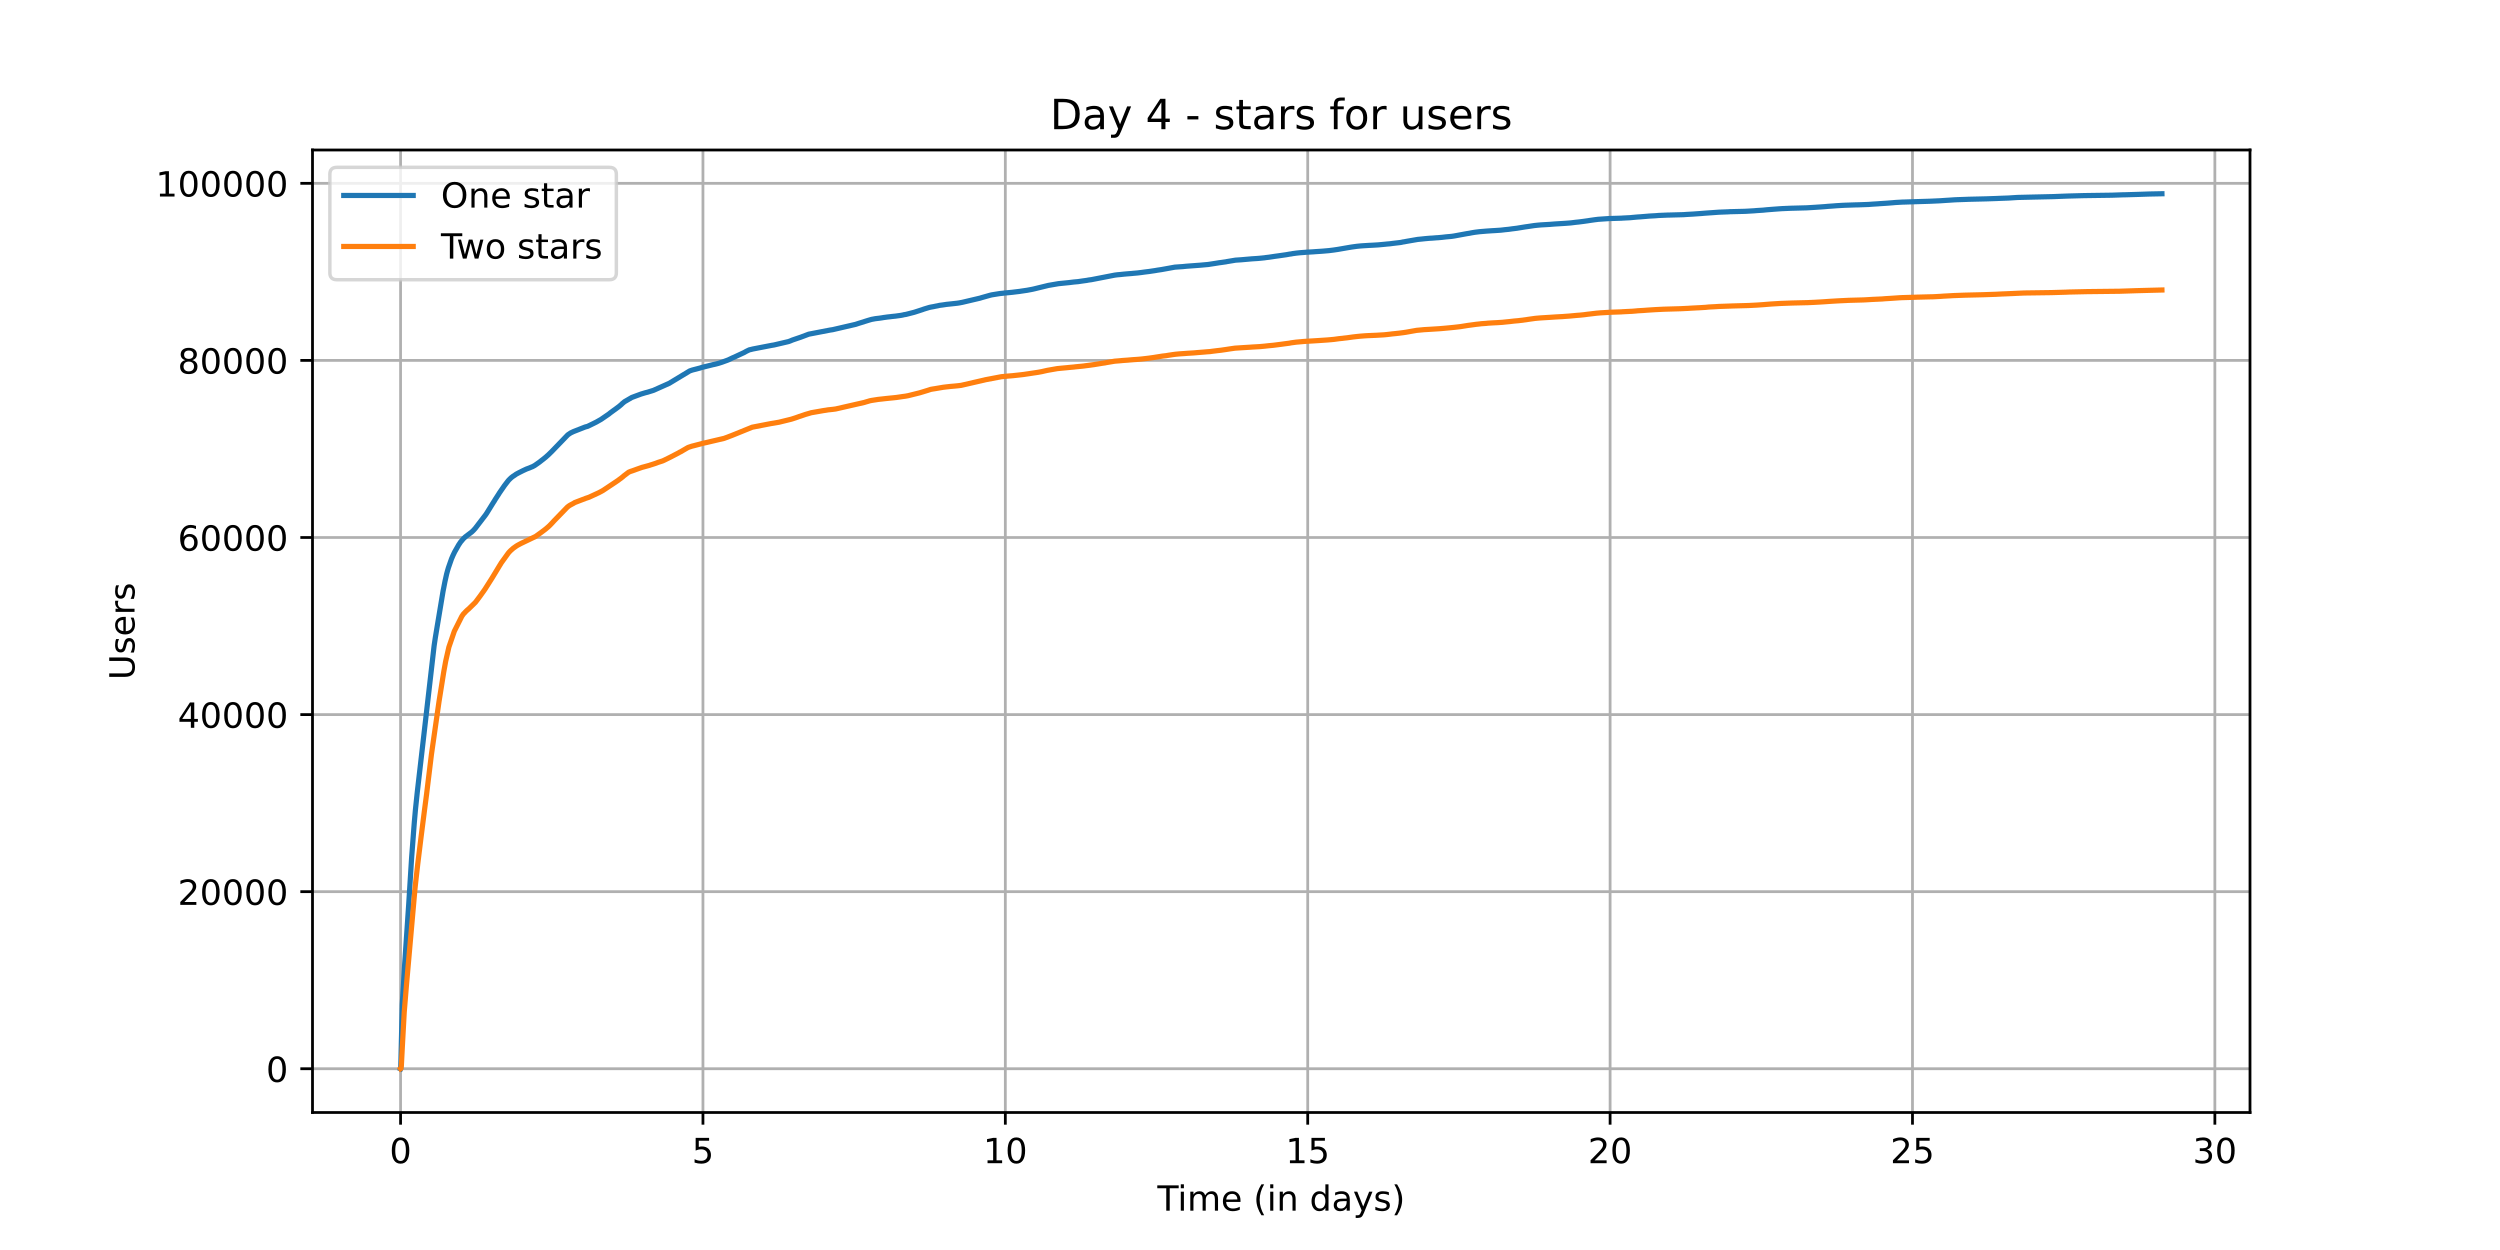 <?xml version="1.0" encoding="utf-8" standalone="no"?>
<!DOCTYPE svg PUBLIC "-//W3C//DTD SVG 1.1//EN"
  "http://www.w3.org/Graphics/SVG/1.1/DTD/svg11.dtd">
<!-- Created with matplotlib (https://matplotlib.org/) -->
<svg height="360pt" version="1.1" viewBox="0 0 720 360" width="720pt" xmlns="http://www.w3.org/2000/svg" xmlns:xlink="http://www.w3.org/1999/xlink">
 <defs>
  <style type="text/css">*{stroke-linecap:butt;stroke-linejoin:round;}</style>
 </defs>
 <g id="figure_1">
  <g id="patch_1">
   <path d="M 0 360 
L 720 360 
L 720 0 
L 0 0 
z
" style="fill:#ffffff;"/>
  </g>
  <g id="axes_1">
   <g id="patch_2">
    <path d="M 90 320.4 
L 648 320.4 
L 648 43.2 
L 90 43.2 
z
" style="fill:#ffffff;"/>
   </g>
   <g id="matplotlib.axis_1">
    <g id="xtick_1">
     <g id="line2d_1">
      <path clip-path="url(#p0cf03590e2)" d="M 115.364 320.4 
L 115.364 43.2 
" style="fill:none;stroke:#b0b0b0;stroke-linecap:square;stroke-width:0.8;"/>
     </g>
     <g id="line2d_2">
      <defs>
       <path d="M 0 0 
L 0 3.5 
" id="mb90545eafb" style="stroke:#000000;stroke-width:0.8;"/>
      </defs>
      <g>
       <use style="stroke:#000000;stroke-width:0.8;" x="115.364" xlink:href="#mb90545eafb" y="320.4"/>
      </g>
     </g>
     <g id="text_1">
      <!-- 0 -->
      <g transform="translate(112.182 334.998)scale(0.1 -0.1)">
       <defs>
        <path d="M 31.781 66.406 
Q 24.172 66.406 20.328 58.906 
Q 16.5 51.422 16.5 36.375 
Q 16.5 21.391 20.328 13.891 
Q 24.172 6.391 31.781 6.391 
Q 39.453 6.391 43.281 13.891 
Q 47.125 21.391 47.125 36.375 
Q 47.125 51.422 43.281 58.906 
Q 39.453 66.406 31.781 66.406 
z
M 31.781 74.219 
Q 44.047 74.219 50.516 64.516 
Q 56.984 54.828 56.984 36.375 
Q 56.984 17.969 50.516 8.266 
Q 44.047 -1.422 31.781 -1.422 
Q 19.531 -1.422 13.062 8.266 
Q 6.594 17.969 6.594 36.375 
Q 6.594 54.828 13.062 64.516 
Q 19.531 74.219 31.781 74.219 
z
" id="DejaVuSans-48"/>
       </defs>
       <use xlink:href="#DejaVuSans-48"/>
      </g>
     </g>
    </g>
    <g id="xtick_2">
     <g id="line2d_3">
      <path clip-path="url(#p0cf03590e2)" d="M 202.45 320.4 
L 202.45 43.2 
" style="fill:none;stroke:#b0b0b0;stroke-linecap:square;stroke-width:0.8;"/>
     </g>
     <g id="line2d_4">
      <g>
       <use style="stroke:#000000;stroke-width:0.8;" x="202.45" xlink:href="#mb90545eafb" y="320.4"/>
      </g>
     </g>
     <g id="text_2">
      <!-- 5 -->
      <g transform="translate(199.269 334.998)scale(0.1 -0.1)">
       <defs>
        <path d="M 10.797 72.906 
L 49.516 72.906 
L 49.516 64.594 
L 19.828 64.594 
L 19.828 46.734 
Q 21.969 47.469 24.109 47.828 
Q 26.266 48.188 28.422 48.188 
Q 40.625 48.188 47.75 41.5 
Q 54.891 34.812 54.891 23.391 
Q 54.891 11.625 47.562 5.094 
Q 40.234 -1.422 26.906 -1.422 
Q 22.312 -1.422 17.547 -0.641 
Q 12.797 0.141 7.719 1.703 
L 7.719 11.625 
Q 12.109 9.234 16.797 8.062 
Q 21.484 6.891 26.703 6.891 
Q 35.156 6.891 40.078 11.328 
Q 45.016 15.766 45.016 23.391 
Q 45.016 31 40.078 35.438 
Q 35.156 39.891 26.703 39.891 
Q 22.75 39.891 18.812 39.016 
Q 14.891 38.141 10.797 36.281 
z
" id="DejaVuSans-53"/>
       </defs>
       <use xlink:href="#DejaVuSans-53"/>
      </g>
     </g>
    </g>
    <g id="xtick_3">
     <g id="line2d_5">
      <path clip-path="url(#p0cf03590e2)" d="M 289.536 320.4 
L 289.536 43.2 
" style="fill:none;stroke:#b0b0b0;stroke-linecap:square;stroke-width:0.8;"/>
     </g>
     <g id="line2d_6">
      <g>
       <use style="stroke:#000000;stroke-width:0.8;" x="289.536" xlink:href="#mb90545eafb" y="320.4"/>
      </g>
     </g>
     <g id="text_3">
      <!-- 10 -->
      <g transform="translate(283.173 334.998)scale(0.1 -0.1)">
       <defs>
        <path d="M 12.406 8.297 
L 28.516 8.297 
L 28.516 63.922 
L 10.984 60.406 
L 10.984 69.391 
L 28.422 72.906 
L 38.281 72.906 
L 38.281 8.297 
L 54.391 8.297 
L 54.391 0 
L 12.406 0 
z
" id="DejaVuSans-49"/>
       </defs>
       <use xlink:href="#DejaVuSans-49"/>
       <use x="63.623" xlink:href="#DejaVuSans-48"/>
      </g>
     </g>
    </g>
    <g id="xtick_4">
     <g id="line2d_7">
      <path clip-path="url(#p0cf03590e2)" d="M 376.622 320.4 
L 376.622 43.2 
" style="fill:none;stroke:#b0b0b0;stroke-linecap:square;stroke-width:0.8;"/>
     </g>
     <g id="line2d_8">
      <g>
       <use style="stroke:#000000;stroke-width:0.8;" x="376.622" xlink:href="#mb90545eafb" y="320.4"/>
      </g>
     </g>
     <g id="text_4">
      <!-- 15 -->
      <g transform="translate(370.26 334.998)scale(0.1 -0.1)">
       <use xlink:href="#DejaVuSans-49"/>
       <use x="63.623" xlink:href="#DejaVuSans-53"/>
      </g>
     </g>
    </g>
    <g id="xtick_5">
     <g id="line2d_9">
      <path clip-path="url(#p0cf03590e2)" d="M 463.708 320.4 
L 463.708 43.2 
" style="fill:none;stroke:#b0b0b0;stroke-linecap:square;stroke-width:0.8;"/>
     </g>
     <g id="line2d_10">
      <g>
       <use style="stroke:#000000;stroke-width:0.8;" x="463.708" xlink:href="#mb90545eafb" y="320.4"/>
      </g>
     </g>
     <g id="text_5">
      <!-- 20 -->
      <g transform="translate(457.346 334.998)scale(0.1 -0.1)">
       <defs>
        <path d="M 19.188 8.297 
L 53.609 8.297 
L 53.609 0 
L 7.328 0 
L 7.328 8.297 
Q 12.938 14.109 22.625 23.891 
Q 32.328 33.688 34.812 36.531 
Q 39.547 41.844 41.422 45.531 
Q 43.312 49.219 43.312 52.781 
Q 43.312 58.594 39.234 62.25 
Q 35.156 65.922 28.609 65.922 
Q 23.969 65.922 18.812 64.312 
Q 13.672 62.703 7.812 59.422 
L 7.812 69.391 
Q 13.766 71.781 18.938 73 
Q 24.125 74.219 28.422 74.219 
Q 39.75 74.219 46.484 68.547 
Q 53.219 62.891 53.219 53.422 
Q 53.219 48.922 51.531 44.891 
Q 49.859 40.875 45.406 35.406 
Q 44.188 33.984 37.641 27.219 
Q 31.109 20.453 19.188 8.297 
z
" id="DejaVuSans-50"/>
       </defs>
       <use xlink:href="#DejaVuSans-50"/>
       <use x="63.623" xlink:href="#DejaVuSans-48"/>
      </g>
     </g>
    </g>
    <g id="xtick_6">
     <g id="line2d_11">
      <path clip-path="url(#p0cf03590e2)" d="M 550.795 320.4 
L 550.795 43.2 
" style="fill:none;stroke:#b0b0b0;stroke-linecap:square;stroke-width:0.8;"/>
     </g>
     <g id="line2d_12">
      <g>
       <use style="stroke:#000000;stroke-width:0.8;" x="550.795" xlink:href="#mb90545eafb" y="320.4"/>
      </g>
     </g>
     <g id="text_6">
      <!-- 25 -->
      <g transform="translate(544.432 334.998)scale(0.1 -0.1)">
       <use xlink:href="#DejaVuSans-50"/>
       <use x="63.623" xlink:href="#DejaVuSans-53"/>
      </g>
     </g>
    </g>
    <g id="xtick_7">
     <g id="line2d_13">
      <path clip-path="url(#p0cf03590e2)" d="M 637.881 320.4 
L 637.881 43.2 
" style="fill:none;stroke:#b0b0b0;stroke-linecap:square;stroke-width:0.8;"/>
     </g>
     <g id="line2d_14">
      <g>
       <use style="stroke:#000000;stroke-width:0.8;" x="637.881" xlink:href="#mb90545eafb" y="320.4"/>
      </g>
     </g>
     <g id="text_7">
      <!-- 30 -->
      <g transform="translate(631.518 334.998)scale(0.1 -0.1)">
       <defs>
        <path d="M 40.578 39.312 
Q 47.656 37.797 51.625 33 
Q 55.609 28.219 55.609 21.188 
Q 55.609 10.406 48.188 4.484 
Q 40.766 -1.422 27.094 -1.422 
Q 22.516 -1.422 17.656 -0.516 
Q 12.797 0.391 7.625 2.203 
L 7.625 11.719 
Q 11.719 9.328 16.594 8.109 
Q 21.484 6.891 26.812 6.891 
Q 36.078 6.891 40.938 10.547 
Q 45.797 14.203 45.797 21.188 
Q 45.797 27.641 41.281 31.266 
Q 36.766 34.906 28.719 34.906 
L 20.219 34.906 
L 20.219 43.016 
L 29.109 43.016 
Q 36.375 43.016 40.234 45.922 
Q 44.094 48.828 44.094 54.297 
Q 44.094 59.906 40.109 62.906 
Q 36.141 65.922 28.719 65.922 
Q 24.656 65.922 20.016 65.031 
Q 15.375 64.156 9.812 62.312 
L 9.812 71.094 
Q 15.438 72.656 20.344 73.438 
Q 25.25 74.219 29.594 74.219 
Q 40.828 74.219 47.359 69.109 
Q 53.906 64.016 53.906 55.328 
Q 53.906 49.266 50.438 45.094 
Q 46.969 40.922 40.578 39.312 
z
" id="DejaVuSans-51"/>
       </defs>
       <use xlink:href="#DejaVuSans-51"/>
       <use x="63.623" xlink:href="#DejaVuSans-48"/>
      </g>
     </g>
    </g>
    <g id="text_8">
     <!-- Time (in days) -->
     <g transform="translate(333.327 348.677)scale(0.1 -0.1)">
      <defs>
       <path d="M -0.297 72.906 
L 61.375 72.906 
L 61.375 64.594 
L 35.5 64.594 
L 35.5 0 
L 25.594 0 
L 25.594 64.594 
L -0.297 64.594 
z
" id="DejaVuSans-84"/>
       <path d="M 9.422 54.688 
L 18.406 54.688 
L 18.406 0 
L 9.422 0 
z
M 9.422 75.984 
L 18.406 75.984 
L 18.406 64.594 
L 9.422 64.594 
z
" id="DejaVuSans-105"/>
       <path d="M 52 44.188 
Q 55.375 50.25 60.062 53.125 
Q 64.75 56 71.094 56 
Q 79.641 56 84.281 50.016 
Q 88.922 44.047 88.922 33.016 
L 88.922 0 
L 79.891 0 
L 79.891 32.719 
Q 79.891 40.578 77.094 44.375 
Q 74.312 48.188 68.609 48.188 
Q 61.625 48.188 57.562 43.547 
Q 53.516 38.922 53.516 30.906 
L 53.516 0 
L 44.484 0 
L 44.484 32.719 
Q 44.484 40.625 41.703 44.406 
Q 38.922 48.188 33.109 48.188 
Q 26.219 48.188 22.156 43.531 
Q 18.109 38.875 18.109 30.906 
L 18.109 0 
L 9.078 0 
L 9.078 54.688 
L 18.109 54.688 
L 18.109 46.188 
Q 21.188 51.219 25.484 53.609 
Q 29.781 56 35.688 56 
Q 41.656 56 45.828 52.969 
Q 50 49.953 52 44.188 
z
" id="DejaVuSans-109"/>
       <path d="M 56.203 29.594 
L 56.203 25.203 
L 14.891 25.203 
Q 15.484 15.922 20.484 11.062 
Q 25.484 6.203 34.422 6.203 
Q 39.594 6.203 44.453 7.469 
Q 49.312 8.734 54.109 11.281 
L 54.109 2.781 
Q 49.266 0.734 44.188 -0.344 
Q 39.109 -1.422 33.891 -1.422 
Q 20.797 -1.422 13.156 6.188 
Q 5.516 13.812 5.516 26.812 
Q 5.516 40.234 12.766 48.109 
Q 20.016 56 32.328 56 
Q 43.359 56 49.781 48.891 
Q 56.203 41.797 56.203 29.594 
z
M 47.219 32.234 
Q 47.125 39.594 43.094 43.984 
Q 39.062 48.391 32.422 48.391 
Q 24.906 48.391 20.391 44.141 
Q 15.875 39.891 15.188 32.172 
z
" id="DejaVuSans-101"/>
       <path id="DejaVuSans-32"/>
       <path d="M 31 75.875 
Q 24.469 64.656 21.281 53.656 
Q 18.109 42.672 18.109 31.391 
Q 18.109 20.125 21.312 9.062 
Q 24.516 -2 31 -13.188 
L 23.188 -13.188 
Q 15.875 -1.703 12.234 9.375 
Q 8.594 20.453 8.594 31.391 
Q 8.594 42.281 12.203 53.312 
Q 15.828 64.359 23.188 75.875 
z
" id="DejaVuSans-40"/>
       <path d="M 54.891 33.016 
L 54.891 0 
L 45.906 0 
L 45.906 32.719 
Q 45.906 40.484 42.875 44.328 
Q 39.844 48.188 33.797 48.188 
Q 26.516 48.188 22.312 43.547 
Q 18.109 38.922 18.109 30.906 
L 18.109 0 
L 9.078 0 
L 9.078 54.688 
L 18.109 54.688 
L 18.109 46.188 
Q 21.344 51.125 25.703 53.562 
Q 30.078 56 35.797 56 
Q 45.219 56 50.047 50.172 
Q 54.891 44.344 54.891 33.016 
z
" id="DejaVuSans-110"/>
       <path d="M 45.406 46.391 
L 45.406 75.984 
L 54.391 75.984 
L 54.391 0 
L 45.406 0 
L 45.406 8.203 
Q 42.578 3.328 38.25 0.953 
Q 33.938 -1.422 27.875 -1.422 
Q 17.969 -1.422 11.734 6.484 
Q 5.516 14.406 5.516 27.297 
Q 5.516 40.188 11.734 48.094 
Q 17.969 56 27.875 56 
Q 33.938 56 38.25 53.625 
Q 42.578 51.266 45.406 46.391 
z
M 14.797 27.297 
Q 14.797 17.391 18.875 11.75 
Q 22.953 6.109 30.078 6.109 
Q 37.203 6.109 41.297 11.75 
Q 45.406 17.391 45.406 27.297 
Q 45.406 37.203 41.297 42.844 
Q 37.203 48.484 30.078 48.484 
Q 22.953 48.484 18.875 42.844 
Q 14.797 37.203 14.797 27.297 
z
" id="DejaVuSans-100"/>
       <path d="M 34.281 27.484 
Q 23.391 27.484 19.188 25 
Q 14.984 22.516 14.984 16.5 
Q 14.984 11.719 18.141 8.906 
Q 21.297 6.109 26.703 6.109 
Q 34.188 6.109 38.703 11.406 
Q 43.219 16.703 43.219 25.484 
L 43.219 27.484 
z
M 52.203 31.203 
L 52.203 0 
L 43.219 0 
L 43.219 8.297 
Q 40.141 3.328 35.547 0.953 
Q 30.953 -1.422 24.312 -1.422 
Q 15.922 -1.422 10.953 3.297 
Q 6 8.016 6 15.922 
Q 6 25.141 12.172 29.828 
Q 18.359 34.516 30.609 34.516 
L 43.219 34.516 
L 43.219 35.406 
Q 43.219 41.609 39.141 45 
Q 35.062 48.391 27.688 48.391 
Q 23 48.391 18.547 47.266 
Q 14.109 46.141 10.016 43.891 
L 10.016 52.203 
Q 14.938 54.109 19.578 55.047 
Q 24.219 56 28.609 56 
Q 40.484 56 46.344 49.844 
Q 52.203 43.703 52.203 31.203 
z
" id="DejaVuSans-97"/>
       <path d="M 32.172 -5.078 
Q 28.375 -14.844 24.75 -17.812 
Q 21.141 -20.797 15.094 -20.797 
L 7.906 -20.797 
L 7.906 -13.281 
L 13.188 -13.281 
Q 16.891 -13.281 18.938 -11.516 
Q 21 -9.766 23.484 -3.219 
L 25.094 0.875 
L 2.984 54.688 
L 12.5 54.688 
L 29.594 11.922 
L 46.688 54.688 
L 56.203 54.688 
z
" id="DejaVuSans-121"/>
       <path d="M 44.281 53.078 
L 44.281 44.578 
Q 40.484 46.531 36.375 47.5 
Q 32.281 48.484 27.875 48.484 
Q 21.188 48.484 17.844 46.438 
Q 14.5 44.391 14.5 40.281 
Q 14.5 37.156 16.891 35.375 
Q 19.281 33.594 26.516 31.984 
L 29.594 31.297 
Q 39.156 29.25 43.188 25.516 
Q 47.219 21.781 47.219 15.094 
Q 47.219 7.469 41.188 3.016 
Q 35.156 -1.422 24.609 -1.422 
Q 20.219 -1.422 15.453 -0.562 
Q 10.688 0.297 5.422 2 
L 5.422 11.281 
Q 10.406 8.688 15.234 7.391 
Q 20.062 6.109 24.812 6.109 
Q 31.156 6.109 34.562 8.281 
Q 37.984 10.453 37.984 14.406 
Q 37.984 18.062 35.516 20.016 
Q 33.062 21.969 24.703 23.781 
L 21.578 24.516 
Q 13.234 26.266 9.516 29.906 
Q 5.812 33.547 5.812 39.891 
Q 5.812 47.609 11.281 51.797 
Q 16.75 56 26.812 56 
Q 31.781 56 36.172 55.266 
Q 40.578 54.547 44.281 53.078 
z
" id="DejaVuSans-115"/>
       <path d="M 8.016 75.875 
L 15.828 75.875 
Q 23.141 64.359 26.781 53.312 
Q 30.422 42.281 30.422 31.391 
Q 30.422 20.453 26.781 9.375 
Q 23.141 -1.703 15.828 -13.188 
L 8.016 -13.188 
Q 14.5 -2 17.703 9.062 
Q 20.906 20.125 20.906 31.391 
Q 20.906 42.672 17.703 53.656 
Q 14.5 64.656 8.016 75.875 
z
" id="DejaVuSans-41"/>
      </defs>
      <use xlink:href="#DejaVuSans-84"/>
      <use x="57.959" xlink:href="#DejaVuSans-105"/>
      <use x="85.742" xlink:href="#DejaVuSans-109"/>
      <use x="183.154" xlink:href="#DejaVuSans-101"/>
      <use x="244.678" xlink:href="#DejaVuSans-32"/>
      <use x="276.465" xlink:href="#DejaVuSans-40"/>
      <use x="315.479" xlink:href="#DejaVuSans-105"/>
      <use x="343.262" xlink:href="#DejaVuSans-110"/>
      <use x="406.641" xlink:href="#DejaVuSans-32"/>
      <use x="438.428" xlink:href="#DejaVuSans-100"/>
      <use x="501.904" xlink:href="#DejaVuSans-97"/>
      <use x="563.184" xlink:href="#DejaVuSans-121"/>
      <use x="622.363" xlink:href="#DejaVuSans-115"/>
      <use x="674.463" xlink:href="#DejaVuSans-41"/>
     </g>
    </g>
   </g>
   <g id="matplotlib.axis_2">
    <g id="ytick_1">
     <g id="line2d_15">
      <path clip-path="url(#p0cf03590e2)" d="M 90 307.8 
L 648 307.8 
" style="fill:none;stroke:#b0b0b0;stroke-linecap:square;stroke-width:0.8;"/>
     </g>
     <g id="line2d_16">
      <defs>
       <path d="M 0 0 
L -3.5 0 
" id="me3d33ad435" style="stroke:#000000;stroke-width:0.8;"/>
      </defs>
      <g>
       <use style="stroke:#000000;stroke-width:0.8;" x="90" xlink:href="#me3d33ad435" y="307.8"/>
      </g>
     </g>
     <g id="text_9">
      <!-- 0 -->
      <g transform="translate(76.638 311.599)scale(0.1 -0.1)">
       <use xlink:href="#DejaVuSans-48"/>
      </g>
     </g>
    </g>
    <g id="ytick_2">
     <g id="line2d_17">
      <path clip-path="url(#p0cf03590e2)" d="M 90 256.8 
L 648 256.8 
" style="fill:none;stroke:#b0b0b0;stroke-linecap:square;stroke-width:0.8;"/>
     </g>
     <g id="line2d_18">
      <g>
       <use style="stroke:#000000;stroke-width:0.8;" x="90" xlink:href="#me3d33ad435" y="256.8"/>
      </g>
     </g>
     <g id="text_10">
      <!-- 20000 -->
      <g transform="translate(51.188 260.599)scale(0.1 -0.1)">
       <use xlink:href="#DejaVuSans-50"/>
       <use x="63.623" xlink:href="#DejaVuSans-48"/>
       <use x="127.246" xlink:href="#DejaVuSans-48"/>
       <use x="190.869" xlink:href="#DejaVuSans-48"/>
       <use x="254.492" xlink:href="#DejaVuSans-48"/>
      </g>
     </g>
    </g>
    <g id="ytick_3">
     <g id="line2d_19">
      <path clip-path="url(#p0cf03590e2)" d="M 90 205.799 
L 648 205.799 
" style="fill:none;stroke:#b0b0b0;stroke-linecap:square;stroke-width:0.8;"/>
     </g>
     <g id="line2d_20">
      <g>
       <use style="stroke:#000000;stroke-width:0.8;" x="90" xlink:href="#me3d33ad435" y="205.799"/>
      </g>
     </g>
     <g id="text_11">
      <!-- 40000 -->
      <g transform="translate(51.188 209.599)scale(0.1 -0.1)">
       <defs>
        <path d="M 37.797 64.312 
L 12.891 25.391 
L 37.797 25.391 
z
M 35.203 72.906 
L 47.609 72.906 
L 47.609 25.391 
L 58.016 25.391 
L 58.016 17.188 
L 47.609 17.188 
L 47.609 0 
L 37.797 0 
L 37.797 17.188 
L 4.891 17.188 
L 4.891 26.703 
z
" id="DejaVuSans-52"/>
       </defs>
       <use xlink:href="#DejaVuSans-52"/>
       <use x="63.623" xlink:href="#DejaVuSans-48"/>
       <use x="127.246" xlink:href="#DejaVuSans-48"/>
       <use x="190.869" xlink:href="#DejaVuSans-48"/>
       <use x="254.492" xlink:href="#DejaVuSans-48"/>
      </g>
     </g>
    </g>
    <g id="ytick_4">
     <g id="line2d_21">
      <path clip-path="url(#p0cf03590e2)" d="M 90 154.799 
L 648 154.799 
" style="fill:none;stroke:#b0b0b0;stroke-linecap:square;stroke-width:0.8;"/>
     </g>
     <g id="line2d_22">
      <g>
       <use style="stroke:#000000;stroke-width:0.8;" x="90" xlink:href="#me3d33ad435" y="154.799"/>
      </g>
     </g>
     <g id="text_12">
      <!-- 60000 -->
      <g transform="translate(51.188 158.598)scale(0.1 -0.1)">
       <defs>
        <path d="M 33.016 40.375 
Q 26.375 40.375 22.484 35.828 
Q 18.609 31.297 18.609 23.391 
Q 18.609 15.531 22.484 10.953 
Q 26.375 6.391 33.016 6.391 
Q 39.656 6.391 43.531 10.953 
Q 47.406 15.531 47.406 23.391 
Q 47.406 31.297 43.531 35.828 
Q 39.656 40.375 33.016 40.375 
z
M 52.594 71.297 
L 52.594 62.312 
Q 48.875 64.062 45.094 64.984 
Q 41.312 65.922 37.594 65.922 
Q 27.828 65.922 22.672 59.328 
Q 17.531 52.734 16.797 39.406 
Q 19.672 43.656 24.016 45.922 
Q 28.375 48.188 33.594 48.188 
Q 44.578 48.188 50.953 41.516 
Q 57.328 34.859 57.328 23.391 
Q 57.328 12.156 50.688 5.359 
Q 44.047 -1.422 33.016 -1.422 
Q 20.359 -1.422 13.672 8.266 
Q 6.984 17.969 6.984 36.375 
Q 6.984 53.656 15.188 63.938 
Q 23.391 74.219 37.203 74.219 
Q 40.922 74.219 44.703 73.484 
Q 48.484 72.75 52.594 71.297 
z
" id="DejaVuSans-54"/>
       </defs>
       <use xlink:href="#DejaVuSans-54"/>
       <use x="63.623" xlink:href="#DejaVuSans-48"/>
       <use x="127.246" xlink:href="#DejaVuSans-48"/>
       <use x="190.869" xlink:href="#DejaVuSans-48"/>
       <use x="254.492" xlink:href="#DejaVuSans-48"/>
      </g>
     </g>
    </g>
    <g id="ytick_5">
     <g id="line2d_23">
      <path clip-path="url(#p0cf03590e2)" d="M 90 103.799 
L 648 103.799 
" style="fill:none;stroke:#b0b0b0;stroke-linecap:square;stroke-width:0.8;"/>
     </g>
     <g id="line2d_24">
      <g>
       <use style="stroke:#000000;stroke-width:0.8;" x="90" xlink:href="#me3d33ad435" y="103.799"/>
      </g>
     </g>
     <g id="text_13">
      <!-- 80000 -->
      <g transform="translate(51.188 107.598)scale(0.1 -0.1)">
       <defs>
        <path d="M 31.781 34.625 
Q 24.75 34.625 20.719 30.859 
Q 16.703 27.094 16.703 20.516 
Q 16.703 13.922 20.719 10.156 
Q 24.75 6.391 31.781 6.391 
Q 38.812 6.391 42.859 10.172 
Q 46.922 13.969 46.922 20.516 
Q 46.922 27.094 42.891 30.859 
Q 38.875 34.625 31.781 34.625 
z
M 21.922 38.812 
Q 15.578 40.375 12.031 44.719 
Q 8.5 49.078 8.5 55.328 
Q 8.5 64.062 14.719 69.141 
Q 20.953 74.219 31.781 74.219 
Q 42.672 74.219 48.875 69.141 
Q 55.078 64.062 55.078 55.328 
Q 55.078 49.078 51.531 44.719 
Q 48 40.375 41.703 38.812 
Q 48.828 37.156 52.797 32.312 
Q 56.781 27.484 56.781 20.516 
Q 56.781 9.906 50.312 4.234 
Q 43.844 -1.422 31.781 -1.422 
Q 19.734 -1.422 13.25 4.234 
Q 6.781 9.906 6.781 20.516 
Q 6.781 27.484 10.781 32.312 
Q 14.797 37.156 21.922 38.812 
z
M 18.312 54.391 
Q 18.312 48.734 21.844 45.562 
Q 25.391 42.391 31.781 42.391 
Q 38.141 42.391 41.719 45.562 
Q 45.312 48.734 45.312 54.391 
Q 45.312 60.062 41.719 63.234 
Q 38.141 66.406 31.781 66.406 
Q 25.391 66.406 21.844 63.234 
Q 18.312 60.062 18.312 54.391 
z
" id="DejaVuSans-56"/>
       </defs>
       <use xlink:href="#DejaVuSans-56"/>
       <use x="63.623" xlink:href="#DejaVuSans-48"/>
       <use x="127.246" xlink:href="#DejaVuSans-48"/>
       <use x="190.869" xlink:href="#DejaVuSans-48"/>
       <use x="254.492" xlink:href="#DejaVuSans-48"/>
      </g>
     </g>
    </g>
    <g id="ytick_6">
     <g id="line2d_25">
      <path clip-path="url(#p0cf03590e2)" d="M 90 52.799 
L 648 52.799 
" style="fill:none;stroke:#b0b0b0;stroke-linecap:square;stroke-width:0.8;"/>
     </g>
     <g id="line2d_26">
      <g>
       <use style="stroke:#000000;stroke-width:0.8;" x="90" xlink:href="#me3d33ad435" y="52.799"/>
      </g>
     </g>
     <g id="text_14">
      <!-- 100000 -->
      <g transform="translate(44.825 56.598)scale(0.1 -0.1)">
       <use xlink:href="#DejaVuSans-49"/>
       <use x="63.623" xlink:href="#DejaVuSans-48"/>
       <use x="127.246" xlink:href="#DejaVuSans-48"/>
       <use x="190.869" xlink:href="#DejaVuSans-48"/>
       <use x="254.492" xlink:href="#DejaVuSans-48"/>
       <use x="318.115" xlink:href="#DejaVuSans-48"/>
      </g>
     </g>
    </g>
    <g id="text_15">
     <!-- Users -->
     <g transform="translate(38.745 195.801)rotate(-90)scale(0.1 -0.1)">
      <defs>
       <path d="M 8.688 72.906 
L 18.609 72.906 
L 18.609 28.609 
Q 18.609 16.891 22.844 11.734 
Q 27.094 6.594 36.625 6.594 
Q 46.094 6.594 50.344 11.734 
Q 54.594 16.891 54.594 28.609 
L 54.594 72.906 
L 64.5 72.906 
L 64.5 27.391 
Q 64.5 13.141 57.438 5.859 
Q 50.391 -1.422 36.625 -1.422 
Q 22.797 -1.422 15.734 5.859 
Q 8.688 13.141 8.688 27.391 
z
" id="DejaVuSans-85"/>
       <path d="M 41.109 46.297 
Q 39.594 47.172 37.812 47.578 
Q 36.031 48 33.891 48 
Q 26.266 48 22.188 43.047 
Q 18.109 38.094 18.109 28.812 
L 18.109 0 
L 9.078 0 
L 9.078 54.688 
L 18.109 54.688 
L 18.109 46.188 
Q 20.953 51.172 25.484 53.578 
Q 30.031 56 36.531 56 
Q 37.453 56 38.578 55.875 
Q 39.703 55.766 41.062 55.516 
z
" id="DejaVuSans-114"/>
      </defs>
      <use xlink:href="#DejaVuSans-85"/>
      <use x="73.193" xlink:href="#DejaVuSans-115"/>
      <use x="125.293" xlink:href="#DejaVuSans-101"/>
      <use x="186.816" xlink:href="#DejaVuSans-114"/>
      <use x="227.93" xlink:href="#DejaVuSans-115"/>
     </g>
    </g>
   </g>
   <g id="line2d_27">
    <path clip-path="url(#p0cf03590e2)" d="M 115.364 307.8 
L 115.399 307.711 
L 115.459 305.671 
L 115.855 289.244 
L 116.535 277.807 
L 117.708 260.502 
L 118.545 247.051 
L 119.311 236.976 
L 119.646 233.197 
L 120.173 228.173 
L 120.938 221.553 
L 120.95 221.451 
L 125.031 185.94 
L 125.374 183.637 
L 127.604 170.237 
L 127.796 169.283 
L 128.156 167.437 
L 128.636 165.295 
L 128.897 164.336 
L 129.139 163.513 
L 130.027 160.965 
L 130.219 160.519 
L 130.466 159.943 
L 130.831 159.188 
L 130.944 158.953 
L 131.814 157.428 
L 132.081 156.951 
L 132.668 156.077 
L 133.5 155.098 
L 134.035 154.6 
L 134.597 154.18 
L 134.831 153.993 
L 135.794 153.269 
L 135.922 153.16 
L 136.365 152.731 
L 136.895 152.142 
L 137.134 151.826 
L 139.731 148.437 
L 139.887 148.228 
L 140.174 147.802 
L 141.7 145.334 
L 142.203 144.53 
L 142.328 144.352 
L 142.615 143.86 
L 143.654 142.258 
L 143.833 141.957 
L 144.039 141.664 
L 144.386 141.154 
L 144.721 140.675 
L 145.284 139.854 
L 146.293 138.538 
L 146.508 138.283 
L 146.772 138.015 
L 147.227 137.579 
L 147.743 137.181 
L 147.917 137.077 
L 148.204 136.883 
L 148.366 136.773 
L 148.635 136.574 
L 149.313 136.207 
L 149.521 136.1 
L 150.635 135.539 
L 150.874 135.429 
L 151.652 135.067 
L 152.413 134.792 
L 153.06 134.514 
L 153.348 134.407 
L 153.636 134.251 
L 153.971 134.068 
L 154.942 133.389 
L 155.361 133.093 
L 156.153 132.466 
L 156.368 132.308 
L 156.668 132.068 
L 156.944 131.847 
L 157.243 131.599 
L 157.591 131.28 
L 157.771 131.13 
L 157.987 130.929 
L 158.286 130.635 
L 158.598 130.327 
L 158.826 130.11 
L 159.137 129.789 
L 163.512 125.252 
L 163.716 125.107 
L 163.956 124.946 
L 164.363 124.676 
L 165.155 124.298 
L 168.51 122.98 
L 168.894 122.876 
L 169.242 122.784 
L 171.051 121.904 
L 171.327 121.761 
L 171.723 121.567 
L 172.25 121.267 
L 173.089 120.792 
L 175.356 119.239 
L 175.607 119.028 
L 175.799 118.875 
L 176.878 118.089 
L 177.106 117.931 
L 178.281 117.059 
L 178.976 116.47 
L 179.168 116.268 
L 179.852 115.697 
L 181.95 114.476 
L 182.633 114.218 
L 184.623 113.484 
L 185.857 113.112 
L 186.553 112.936 
L 186.889 112.826 
L 187.911 112.512 
L 188.236 112.405 
L 192.78 110.375 
L 193.152 110.141 
L 193.811 109.748 
L 194.027 109.615 
L 198.643 106.826 
L 198.955 106.719 
L 199.398 106.568 
L 201.533 106.012 
L 201.797 105.931 
L 202.132 105.821 
L 205.404 105.008 
L 205.68 104.957 
L 206.148 104.847 
L 206.915 104.643 
L 207.97 104.306 
L 208.461 104.123 
L 209.241 103.842 
L 209.721 103.661 
L 210.141 103.46 
L 210.944 103.075 
L 211.483 102.85 
L 211.759 102.718 
L 214.337 101.517 
L 214.661 101.328 
L 214.985 101.149 
L 215.8 100.757 
L 216.375 100.627 
L 216.795 100.517 
L 222.241 99.461 
L 222.915 99.352 
L 227.127 98.365 
L 227.786 98.115 
L 228.146 97.954 
L 229.669 97.432 
L 230.581 97.123 
L 232.908 96.246 
L 239.072 95.057 
L 239.803 94.948 
L 246.195 93.466 
L 246.423 93.413 
L 247.346 93.109 
L 247.741 92.987 
L 248.808 92.663 
L 248.976 92.597 
L 250.103 92.247 
L 251.003 91.985 
L 251.59 91.878 
L 252.094 91.781 
L 253.257 91.643 
L 254 91.533 
L 254.468 91.452 
L 255.223 91.35 
L 255.427 91.317 
L 256.433 91.207 
L 256.841 91.153 
L 257.896 91.044 
L 259.443 90.83 
L 260.031 90.72 
L 260.282 90.648 
L 260.954 90.539 
L 263.279 89.94 
L 263.687 89.812 
L 264.813 89.447 
L 265.796 89.126 
L 265.976 89.05 
L 266.384 88.922 
L 267.666 88.535 
L 268.23 88.417 
L 268.853 88.31 
L 269.416 88.188 
L 270.003 88.081 
L 270.615 87.94 
L 271.454 87.833 
L 271.885 87.767 
L 272.63 87.657 
L 273.648 87.55 
L 274.643 87.441 
L 275.71 87.323 
L 276.405 87.214 
L 276.633 87.163 
L 277.113 87.076 
L 282.267 85.862 
L 282.687 85.727 
L 284.329 85.263 
L 285.168 85.026 
L 285.636 84.916 
L 287.913 84.549 
L 288.956 84.439 
L 289.363 84.383 
L 290.586 84.273 
L 291.617 84.169 
L 292.504 84.059 
L 292.756 84.029 
L 293.679 83.919 
L 294.134 83.845 
L 295.814 83.598 
L 296.389 83.488 
L 296.869 83.401 
L 297.432 83.292 
L 298.056 83.144 
L 301.676 82.261 
L 301.868 82.21 
L 304.818 81.7 
L 305.873 81.591 
L 306.844 81.494 
L 307.935 81.384 
L 309.243 81.221 
L 310.467 81.111 
L 312.169 80.864 
L 312.984 80.754 
L 313.5 80.652 
L 314.315 80.543 
L 321.017 79.242 
L 321.845 79.133 
L 322.708 79.059 
L 323.715 78.949 
L 324.602 78.87 
L 325.992 78.76 
L 326.364 78.72 
L 327.61 78.61 
L 328.845 78.457 
L 329.624 78.35 
L 330.007 78.301 
L 330.919 78.192 
L 332.753 77.916 
L 333.352 77.809 
L 333.772 77.748 
L 334.504 77.638 
L 338.341 76.942 
L 339.864 76.833 
L 340.619 76.784 
L 341.662 76.677 
L 341.998 76.651 
L 343.461 76.542 
L 344.264 76.481 
L 345.763 76.371 
L 346.686 76.284 
L 347.921 76.175 
L 349.935 75.864 
L 350.618 75.754 
L 351.061 75.68 
L 351.9 75.57 
L 352.332 75.504 
L 353.088 75.399 
L 353.28 75.351 
L 355.834 74.925 
L 357.464 74.815 
L 358.387 74.734 
L 359.646 74.624 
L 360.569 74.543 
L 362.259 74.433 
L 363.218 74.344 
L 364.261 74.237 
L 364.536 74.188 
L 365.471 74.078 
L 367.257 73.808 
L 368.072 73.699 
L 369.655 73.472 
L 370.411 73.362 
L 370.866 73.283 
L 371.442 73.176 
L 371.802 73.138 
L 372.342 73.03 
L 372.582 73.002 
L 373.373 72.893 
L 374.392 72.786 
L 375.842 72.676 
L 376.202 72.64 
L 378.12 72.531 
L 378.959 72.467 
L 380.661 72.357 
L 381.525 72.283 
L 382.771 72.174 
L 384.077 72.01 
L 384.785 71.903 
L 385.205 71.845 
L 388.165 71.332 
L 388.801 71.225 
L 389.256 71.149 
L 390.742 70.942 
L 391.821 70.832 
L 392.636 70.774 
L 394.41 70.664 
L 395.082 70.636 
L 396.915 70.526 
L 397.874 70.437 
L 399.001 70.33 
L 399.385 70.287 
L 400.26 70.213 
L 401.087 70.103 
L 402.238 69.968 
L 403.149 69.861 
L 403.568 69.8 
L 404.024 69.692 
L 404.431 69.634 
L 404.995 69.524 
L 408.279 68.956 
L 409.394 68.846 
L 410.473 68.731 
L 411.719 68.621 
L 412.439 68.583 
L 413.793 68.474 
L 414.093 68.463 
L 415.292 68.354 
L 416.479 68.216 
L 417.702 68.109 
L 418.061 68.071 
L 418.804 67.961 
L 422.485 67.285 
L 423.204 67.176 
L 423.768 67.058 
L 424.403 66.951 
L 424.835 66.885 
L 426.082 66.729 
L 427.377 66.62 
L 428.24 66.548 
L 429.882 66.439 
L 430.589 66.4 
L 432.231 66.291 
L 433.394 66.153 
L 434.461 66.046 
L 434.856 65.995 
L 435.635 65.885 
L 436.019 65.842 
L 436.882 65.732 
L 439.256 65.345 
L 440.047 65.235 
L 441.834 64.965 
L 442.853 64.855 
L 443.776 64.773 
L 445.646 64.664 
L 446.389 64.62 
L 447.708 64.511 
L 448.439 64.467 
L 450.201 64.358 
L 450.968 64.307 
L 452.392 64.197 
L 453.723 64.029 
L 454.778 63.919 
L 456.072 63.753 
L 456.815 63.646 
L 457.211 63.593 
L 457.895 63.483 
L 459.429 63.266 
L 460.317 63.157 
L 461.084 63.106 
L 462.679 62.996 
L 463.446 62.945 
L 466.982 62.835 
L 467.318 62.807 
L 469.427 62.698 
L 470.398 62.606 
L 471.609 62.496 
L 472.34 62.453 
L 473.659 62.343 
L 473.994 62.318 
L 474.917 62.236 
L 476.824 62.127 
L 477.675 62.055 
L 480.265 61.946 
L 480.852 61.933 
L 484.844 61.823 
L 485.671 61.762 
L 487.637 61.652 
L 488.476 61.589 
L 490.058 61.479 
L 490.933 61.402 
L 492.444 61.295 
L 492.767 61.275 
L 494.266 61.165 
L 495.07 61.109 
L 497.863 60.999 
L 498.198 60.971 
L 502.525 60.862 
L 503.244 60.824 
L 505.102 60.714 
L 506.001 60.637 
L 507.728 60.528 
L 508.759 60.423 
L 510.125 60.314 
L 510.977 60.247 
L 512.451 60.138 
L 513.218 60.087 
L 515.723 59.977 
L 516.311 59.964 
L 520.302 59.855 
L 521.058 59.809 
L 522.868 59.699 
L 523.204 59.673 
L 523.971 59.625 
L 525.505 59.515 
L 526.44 59.431 
L 527.974 59.322 
L 528.85 59.25 
L 530.696 59.141 
L 531.367 59.11 
L 534.628 59 
L 535.203 58.99 
L 538.128 58.883 
L 538.476 58.855 
L 539.279 58.796 
L 540.981 58.689 
L 541.173 58.669 
L 542.864 58.559 
L 543.667 58.503 
L 545.047 58.393 
L 545.934 58.314 
L 547.888 58.205 
L 548.488 58.189 
L 551.736 58.082 
L 552.036 58.072 
L 555.668 57.962 
L 556.339 57.934 
L 558.737 57.825 
L 558.964 57.809 
L 560.571 57.7 
L 561.302 57.656 
L 562.909 57.547 
L 563.593 57.516 
L 566.614 57.409 
L 566.926 57.394 
L 571.469 57.284 
L 572.068 57.269 
L 575.233 57.159 
L 575.557 57.141 
L 578.482 57.032 
L 579.25 56.981 
L 580.977 56.871 
L 581.588 56.853 
L 586.132 56.744 
L 586.719 56.731 
L 591.454 56.621 
L 592.125 56.593 
L 594.954 56.483 
L 595.589 56.46 
L 599.607 56.351 
L 600.206 56.336 
L 607.626 56.226 
L 608.19 56.218 
L 611.33 56.109 
L 611.894 56.101 
L 615.635 55.991 
L 615.935 55.981 
L 619.148 55.871 
L 619.724 55.861 
L 622.636 55.8 
L 622.636 55.8 
" style="fill:none;stroke:#1f77b4;stroke-linecap:square;stroke-width:1.5;"/>
   </g>
   <g id="line2d_28">
    <path clip-path="url(#p0cf03590e2)" d="M 115.364 307.8 
L 115.483 307.724 
L 115.591 306.918 
L 115.879 301.333 
L 116.416 291.498 
L 117.054 283.787 
L 117.437 279.421 
L 119.502 256.07 
L 119.766 253.617 
L 120.364 248.395 
L 121.262 241.107 
L 121.262 241.107 
L 122.293 233.018 
L 122.832 228.92 
L 123.2 225.883 
L 124.259 217.231 
L 126.431 202.082 
L 127.808 193.45 
L 128.36 190.415 
L 129.271 186.399 
L 130.842 181.799 
L 132.985 177.53 
L 133.113 177.334 
L 133.321 177.035 
L 133.476 176.816 
L 133.819 176.477 
L 134.035 176.232 
L 134.382 175.885 
L 134.49 175.783 
L 134.735 175.561 
L 134.891 175.452 
L 136.907 173.483 
L 137.685 172.455 
L 137.972 172.063 
L 138.2 171.767 
L 139.674 169.694 
L 140.022 169.14 
L 141.43 166.922 
L 141.694 166.509 
L 143.943 162.799 
L 144.111 162.536 
L 144.35 162.128 
L 146.361 159.331 
L 146.448 159.223 
L 146.7 158.933 
L 146.863 158.77 
L 147.048 158.576 
L 147.887 157.834 
L 148.084 157.714 
L 148.228 157.612 
L 148.426 157.456 
L 148.958 157.104 
L 149.15 156.995 
L 150.035 156.523 
L 151.569 155.786 
L 151.999 155.582 
L 154.235 154.508 
L 154.702 154.177 
L 155.901 153.31 
L 157.076 152.423 
L 157.783 151.823 
L 158.274 151.377 
L 159.053 150.569 
L 159.581 149.985 
L 163.392 146.053 
L 163.584 145.9 
L 163.92 145.652 
L 164.255 145.451 
L 165.25 144.913 
L 165.49 144.752 
L 168.69 143.523 
L 169.613 143.217 
L 172.502 141.881 
L 172.813 141.713 
L 173.161 141.531 
L 173.653 141.256 
L 177.501 138.693 
L 177.921 138.403 
L 178.089 138.295 
L 178.365 138.071 
L 178.784 137.775 
L 179.396 137.291 
L 179.624 137.077 
L 181.062 135.988 
L 181.626 135.756 
L 181.974 135.646 
L 182.753 135.371 
L 183.257 135.182 
L 184.923 134.595 
L 185.342 134.486 
L 187.081 134.009 
L 187.322 133.915 
L 187.695 133.805 
L 188.715 133.473 
L 189.195 133.3 
L 189.459 133.19 
L 190.43 132.877 
L 190.646 132.81 
L 190.933 132.703 
L 191.377 132.497 
L 193.008 131.691 
L 194.171 131.087 
L 195.478 130.408 
L 195.754 130.23 
L 196.005 130.123 
L 198.055 128.929 
L 198.307 128.82 
L 199.254 128.503 
L 199.962 128.325 
L 202.348 127.7 
L 202.707 127.601 
L 203.271 127.491 
L 208.569 126.244 
L 209.061 126.058 
L 209.386 125.948 
L 209.973 125.716 
L 210.165 125.642 
L 210.848 125.387 
L 211.1 125.278 
L 211.376 125.171 
L 216.639 123.034 
L 222.073 121.981 
L 222.782 121.871 
L 224.404 121.59 
L 224.644 121.527 
L 227.906 120.726 
L 229.094 120.343 
L 229.909 120.055 
L 230.113 119.974 
L 230.485 119.864 
L 231.924 119.367 
L 233.34 118.956 
L 233.604 118.869 
L 234.24 118.76 
L 237.166 118.245 
L 237.933 118.135 
L 238.437 118.043 
L 239.455 117.936 
L 239.827 117.895 
L 240.666 117.786 
L 248.916 115.904 
L 249.312 115.779 
L 250.14 115.542 
L 250.475 115.435 
L 251.003 115.328 
L 252.957 115.022 
L 254 114.912 
L 255.115 114.784 
L 256.17 114.675 
L 257.165 114.578 
L 258.197 114.468 
L 259.983 114.203 
L 260.762 114.101 
L 260.978 114.06 
L 261.577 113.951 
L 264.801 113.147 
L 265.76 112.862 
L 266.875 112.517 
L 267.079 112.461 
L 268.038 112.143 
L 268.517 112.056 
L 269.224 111.946 
L 271.669 111.533 
L 272.582 111.423 
L 273.72 111.296 
L 274.979 111.186 
L 275.95 111.089 
L 276.825 110.98 
L 283.55 109.434 
L 283.754 109.376 
L 288.428 108.486 
L 289.723 108.376 
L 290.13 108.323 
L 291.461 108.216 
L 291.821 108.18 
L 292.852 108.07 
L 293.942 107.948 
L 294.877 107.838 
L 295.309 107.772 
L 296.03 107.665 
L 296.461 107.601 
L 297.18 107.491 
L 299.003 107.218 
L 299.566 107.111 
L 300.07 107.017 
L 300.525 106.91 
L 301.113 106.777 
L 301.604 106.668 
L 304.506 106.158 
L 305.609 106.048 
L 305.957 106.017 
L 307.12 105.908 
L 308.139 105.806 
L 309.303 105.699 
L 309.712 105.645 
L 310.851 105.535 
L 311.186 105.507 
L 312.157 105.4 
L 312.589 105.337 
L 313.5 105.227 
L 313.895 105.173 
L 314.662 105.064 
L 315.07 105.01 
L 317.468 104.617 
L 318.259 104.508 
L 318.571 104.436 
L 321.017 104.023 
L 322.36 103.914 
L 323.331 103.822 
L 324.841 103.715 
L 325.201 103.679 
L 326.567 103.569 
L 327.323 103.521 
L 328.641 103.411 
L 329.792 103.281 
L 330.715 103.172 
L 332.25 102.96 
L 332.921 102.85 
L 334.9 102.539 
L 335.871 102.43 
L 336.159 102.376 
L 336.615 102.302 
L 337.334 102.195 
L 337.766 102.129 
L 338.593 102.019 
L 339.6 101.92 
L 341.23 101.81 
L 342.081 101.744 
L 343.856 101.634 
L 344.78 101.552 
L 346.098 101.445 
L 346.434 101.42 
L 347.705 101.31 
L 348.484 101.257 
L 349.287 101.147 
L 350.606 100.981 
L 351.601 100.871 
L 353.34 100.616 
L 354.023 100.507 
L 355.678 100.27 
L 357.38 100.16 
L 358.147 100.112 
L 359.909 100.002 
L 360.724 99.943 
L 362.678 99.834 
L 363.026 99.806 
L 364.201 99.696 
L 365.315 99.574 
L 366.49 99.464 
L 366.862 99.423 
L 367.725 99.313 
L 369.103 99.135 
L 369.895 99.025 
L 371.298 98.842 
L 371.862 98.732 
L 373.277 98.541 
L 374.548 98.431 
L 375.519 98.339 
L 377.305 98.23 
L 378.036 98.189 
L 379.762 98.079 
L 380.541 98.028 
L 382.16 97.919 
L 383.023 97.847 
L 384.197 97.738 
L 385.648 97.539 
L 386.715 97.434 
L 386.979 97.393 
L 387.95 97.286 
L 388.117 97.263 
L 389.712 97.039 
L 390.683 96.929 
L 391.725 96.822 
L 393.116 96.712 
L 393.847 96.669 
L 396.412 96.559 
L 396.736 96.539 
L 398.594 96.429 
L 399.577 96.33 
L 400.523 96.22 
L 400.931 96.167 
L 401.902 96.07 
L 402.909 95.96 
L 404.227 95.789 
L 404.947 95.68 
L 407.98 95.142 
L 409.166 95.032 
L 410.149 94.938 
L 412.031 94.828 
L 412.798 94.78 
L 414.512 94.67 
L 415.34 94.604 
L 416.551 94.494 
L 417.522 94.402 
L 418.648 94.292 
L 419.751 94.168 
L 420.662 94.058 
L 422.748 93.724 
L 423.588 93.614 
L 425.123 93.403 
L 426.166 93.293 
L 426.585 93.234 
L 428.084 93.127 
L 428.48 93.076 
L 430.313 92.966 
L 430.997 92.936 
L 432.687 92.826 
L 433.717 92.717 
L 434.844 92.607 
L 436.055 92.464 
L 437.29 92.354 
L 437.673 92.306 
L 438.62 92.201 
L 438.896 92.156 
L 439.663 92.054 
L 439.879 92.013 
L 440.635 91.903 
L 442.133 91.694 
L 443.344 91.584 
L 444.124 91.531 
L 445.874 91.424 
L 446.197 91.406 
L 447.828 91.296 
L 448.151 91.276 
L 450.117 91.169 
L 450.476 91.136 
L 452.045 91.026 
L 453.028 90.932 
L 454.214 90.822 
L 455.029 90.763 
L 456.096 90.654 
L 456.492 90.603 
L 457.295 90.495 
L 457.667 90.455 
L 458.578 90.345 
L 459.765 90.202 
L 461.024 90.093 
L 461.336 90.077 
L 463.206 89.968 
L 463.962 89.919 
L 467.006 89.815 
L 467.246 89.789 
L 469.391 89.679 
L 470.051 89.651 
L 471.309 89.544 
L 471.573 89.509 
L 473.467 89.399 
L 474.342 89.328 
L 476.045 89.218 
L 476.812 89.169 
L 479.054 89.06 
L 479.689 89.037 
L 483.465 88.927 
L 484.089 88.907 
L 486.318 88.8 
L 486.654 88.772 
L 488.668 88.662 
L 489.339 88.631 
L 491.161 88.522 
L 492.144 88.422 
L 494.218 88.313 
L 494.554 88.287 
L 495.249 88.251 
L 498.354 88.142 
L 499.013 88.116 
L 502.981 88.007 
L 503.592 87.989 
L 505.69 87.882 
L 506.013 87.864 
L 507.584 87.754 
L 507.908 87.731 
L 509.226 87.622 
L 510.053 87.558 
L 511.851 87.448 
L 512.607 87.4 
L 515.543 87.29 
L 516.179 87.267 
L 520.614 87.158 
L 522.412 87.078 
L 524.366 86.969 
L 525.121 86.923 
L 526.668 86.813 
L 527.423 86.765 
L 529.245 86.655 
L 529.965 86.617 
L 532.194 86.51 
L 532.506 86.495 
L 536.462 86.385 
L 537.133 86.357 
L 538.991 86.247 
L 539.687 86.211 
L 542.06 86.102 
L 542.924 86.028 
L 544.711 85.918 
L 545.49 85.865 
L 547.049 85.755 
L 547.732 85.722 
L 551.388 85.612 
L 552.048 85.587 
L 556.195 85.477 
L 556.771 85.467 
L 558.869 85.357 
L 559.696 85.293 
L 561.71 85.184 
L 562.466 85.135 
L 565.415 85.026 
L 566.039 85.005 
L 570.498 84.896 
L 571.097 84.88 
L 574.262 84.773 
L 574.562 84.766 
L 576.696 84.656 
L 577.319 84.636 
L 579.765 84.528 
L 580.077 84.513 
L 582.44 84.404 
L 583.075 84.381 
L 590.699 84.271 
L 591.298 84.256 
L 595.05 84.146 
L 595.757 84.11 
L 600.446 84.001 
L 601.033 83.988 
L 610.443 83.878 
L 611.079 83.855 
L 614.388 83.746 
L 615.024 83.723 
L 619.052 83.613 
L 619.652 83.598 
L 622.636 83.521 
L 622.636 83.521 
" style="fill:none;stroke:#ff7f0e;stroke-linecap:square;stroke-width:1.5;"/>
   </g>
   <g id="patch_3">
    <path d="M 90 320.4 
L 90 43.2 
" style="fill:none;stroke:#000000;stroke-linecap:square;stroke-linejoin:miter;stroke-width:0.8;"/>
   </g>
   <g id="patch_4">
    <path d="M 648 320.4 
L 648 43.2 
" style="fill:none;stroke:#000000;stroke-linecap:square;stroke-linejoin:miter;stroke-width:0.8;"/>
   </g>
   <g id="patch_5">
    <path d="M 90 320.4 
L 648 320.4 
" style="fill:none;stroke:#000000;stroke-linecap:square;stroke-linejoin:miter;stroke-width:0.8;"/>
   </g>
   <g id="patch_6">
    <path d="M 90 43.2 
L 648 43.2 
" style="fill:none;stroke:#000000;stroke-linecap:square;stroke-linejoin:miter;stroke-width:0.8;"/>
   </g>
   <g id="text_16">
    <!-- Day 4 - stars for users -->
    <g transform="translate(302.426 37.2)scale(0.12 -0.12)">
     <defs>
      <path d="M 19.672 64.797 
L 19.672 8.109 
L 31.594 8.109 
Q 46.688 8.109 53.688 14.938 
Q 60.688 21.781 60.688 36.531 
Q 60.688 51.172 53.688 57.984 
Q 46.688 64.797 31.594 64.797 
z
M 9.812 72.906 
L 30.078 72.906 
Q 51.266 72.906 61.172 64.094 
Q 71.094 55.281 71.094 36.531 
Q 71.094 17.672 61.125 8.828 
Q 51.172 0 30.078 0 
L 9.812 0 
z
" id="DejaVuSans-68"/>
      <path d="M 4.891 31.391 
L 31.203 31.391 
L 31.203 23.391 
L 4.891 23.391 
z
" id="DejaVuSans-45"/>
      <path d="M 18.312 70.219 
L 18.312 54.688 
L 36.812 54.688 
L 36.812 47.703 
L 18.312 47.703 
L 18.312 18.016 
Q 18.312 11.328 20.141 9.422 
Q 21.969 7.516 27.594 7.516 
L 36.812 7.516 
L 36.812 0 
L 27.594 0 
Q 17.188 0 13.234 3.875 
Q 9.281 7.766 9.281 18.016 
L 9.281 47.703 
L 2.688 47.703 
L 2.688 54.688 
L 9.281 54.688 
L 9.281 70.219 
z
" id="DejaVuSans-116"/>
      <path d="M 37.109 75.984 
L 37.109 68.5 
L 28.516 68.5 
Q 23.688 68.5 21.797 66.547 
Q 19.922 64.594 19.922 59.516 
L 19.922 54.688 
L 34.719 54.688 
L 34.719 47.703 
L 19.922 47.703 
L 19.922 0 
L 10.891 0 
L 10.891 47.703 
L 2.297 47.703 
L 2.297 54.688 
L 10.891 54.688 
L 10.891 58.5 
Q 10.891 67.625 15.141 71.797 
Q 19.391 75.984 28.609 75.984 
z
" id="DejaVuSans-102"/>
      <path d="M 30.609 48.391 
Q 23.391 48.391 19.188 42.75 
Q 14.984 37.109 14.984 27.297 
Q 14.984 17.484 19.156 11.844 
Q 23.344 6.203 30.609 6.203 
Q 37.797 6.203 41.984 11.859 
Q 46.188 17.531 46.188 27.297 
Q 46.188 37.016 41.984 42.703 
Q 37.797 48.391 30.609 48.391 
z
M 30.609 56 
Q 42.328 56 49.016 48.375 
Q 55.719 40.766 55.719 27.297 
Q 55.719 13.875 49.016 6.219 
Q 42.328 -1.422 30.609 -1.422 
Q 18.844 -1.422 12.172 6.219 
Q 5.516 13.875 5.516 27.297 
Q 5.516 40.766 12.172 48.375 
Q 18.844 56 30.609 56 
z
" id="DejaVuSans-111"/>
      <path d="M 8.5 21.578 
L 8.5 54.688 
L 17.484 54.688 
L 17.484 21.922 
Q 17.484 14.156 20.5 10.266 
Q 23.531 6.391 29.594 6.391 
Q 36.859 6.391 41.078 11.031 
Q 45.312 15.672 45.312 23.688 
L 45.312 54.688 
L 54.297 54.688 
L 54.297 0 
L 45.312 0 
L 45.312 8.406 
Q 42.047 3.422 37.719 1 
Q 33.406 -1.422 27.688 -1.422 
Q 18.266 -1.422 13.375 4.438 
Q 8.5 10.297 8.5 21.578 
z
M 31.109 56 
z
" id="DejaVuSans-117"/>
     </defs>
     <use xlink:href="#DejaVuSans-68"/>
     <use x="77.002" xlink:href="#DejaVuSans-97"/>
     <use x="138.281" xlink:href="#DejaVuSans-121"/>
     <use x="197.461" xlink:href="#DejaVuSans-32"/>
     <use x="229.248" xlink:href="#DejaVuSans-52"/>
     <use x="292.871" xlink:href="#DejaVuSans-32"/>
     <use x="324.658" xlink:href="#DejaVuSans-45"/>
     <use x="360.742" xlink:href="#DejaVuSans-32"/>
     <use x="392.529" xlink:href="#DejaVuSans-115"/>
     <use x="444.629" xlink:href="#DejaVuSans-116"/>
     <use x="483.838" xlink:href="#DejaVuSans-97"/>
     <use x="545.117" xlink:href="#DejaVuSans-114"/>
     <use x="586.23" xlink:href="#DejaVuSans-115"/>
     <use x="638.33" xlink:href="#DejaVuSans-32"/>
     <use x="670.117" xlink:href="#DejaVuSans-102"/>
     <use x="705.322" xlink:href="#DejaVuSans-111"/>
     <use x="766.504" xlink:href="#DejaVuSans-114"/>
     <use x="807.617" xlink:href="#DejaVuSans-32"/>
     <use x="839.404" xlink:href="#DejaVuSans-117"/>
     <use x="902.783" xlink:href="#DejaVuSans-115"/>
     <use x="954.883" xlink:href="#DejaVuSans-101"/>
     <use x="1016.406" xlink:href="#DejaVuSans-114"/>
     <use x="1057.52" xlink:href="#DejaVuSans-115"/>
    </g>
   </g>
   <g id="legend_1">
    <g id="patch_7">
     <path d="M 97 80.556 
L 175.511 80.556 
Q 177.511 80.556 177.511 78.556 
L 177.511 50.2 
Q 177.511 48.2 175.511 48.2 
L 97 48.2 
Q 95 48.2 95 50.2 
L 95 78.556 
Q 95 80.556 97 80.556 
z
" style="fill:#ffffff;opacity:0.8;stroke:#cccccc;stroke-linejoin:miter;"/>
    </g>
    <g id="line2d_29">
     <path d="M 99 56.298 
L 119 56.298 
" style="fill:none;stroke:#1f77b4;stroke-linecap:square;stroke-width:1.5;"/>
    </g>
    <g id="line2d_30"/>
    <g id="text_17">
     <!-- One star -->
     <g transform="translate(127 59.798)scale(0.1 -0.1)">
      <defs>
       <path d="M 39.406 66.219 
Q 28.656 66.219 22.328 58.203 
Q 16.016 50.203 16.016 36.375 
Q 16.016 22.609 22.328 14.594 
Q 28.656 6.594 39.406 6.594 
Q 50.141 6.594 56.422 14.594 
Q 62.703 22.609 62.703 36.375 
Q 62.703 50.203 56.422 58.203 
Q 50.141 66.219 39.406 66.219 
z
M 39.406 74.219 
Q 54.734 74.219 63.906 63.938 
Q 73.094 53.656 73.094 36.375 
Q 73.094 19.141 63.906 8.859 
Q 54.734 -1.422 39.406 -1.422 
Q 24.031 -1.422 14.812 8.828 
Q 5.609 19.094 5.609 36.375 
Q 5.609 53.656 14.812 63.938 
Q 24.031 74.219 39.406 74.219 
z
" id="DejaVuSans-79"/>
      </defs>
      <use xlink:href="#DejaVuSans-79"/>
      <use x="78.711" xlink:href="#DejaVuSans-110"/>
      <use x="142.09" xlink:href="#DejaVuSans-101"/>
      <use x="203.613" xlink:href="#DejaVuSans-32"/>
      <use x="235.4" xlink:href="#DejaVuSans-115"/>
      <use x="287.5" xlink:href="#DejaVuSans-116"/>
      <use x="326.709" xlink:href="#DejaVuSans-97"/>
      <use x="387.988" xlink:href="#DejaVuSans-114"/>
     </g>
    </g>
    <g id="line2d_31">
     <path d="M 99 70.977 
L 119 70.977 
" style="fill:none;stroke:#ff7f0e;stroke-linecap:square;stroke-width:1.5;"/>
    </g>
    <g id="line2d_32"/>
    <g id="text_18">
     <!-- Two stars -->
     <g transform="translate(127 74.477)scale(0.1 -0.1)">
      <defs>
       <path d="M 4.203 54.688 
L 13.188 54.688 
L 24.422 12.016 
L 35.594 54.688 
L 46.188 54.688 
L 57.422 12.016 
L 68.609 54.688 
L 77.594 54.688 
L 63.281 0 
L 52.688 0 
L 40.922 44.828 
L 29.109 0 
L 18.5 0 
z
" id="DejaVuSans-119"/>
      </defs>
      <use xlink:href="#DejaVuSans-84"/>
      <use x="44.584" xlink:href="#DejaVuSans-119"/>
      <use x="126.371" xlink:href="#DejaVuSans-111"/>
      <use x="187.553" xlink:href="#DejaVuSans-32"/>
      <use x="219.34" xlink:href="#DejaVuSans-115"/>
      <use x="271.439" xlink:href="#DejaVuSans-116"/>
      <use x="310.648" xlink:href="#DejaVuSans-97"/>
      <use x="371.928" xlink:href="#DejaVuSans-114"/>
      <use x="413.041" xlink:href="#DejaVuSans-115"/>
     </g>
    </g>
   </g>
  </g>
 </g>
 <defs>
  <clipPath id="p0cf03590e2">
   <rect height="277.2" width="558" x="90" y="43.2"/>
  </clipPath>
 </defs>
</svg>
